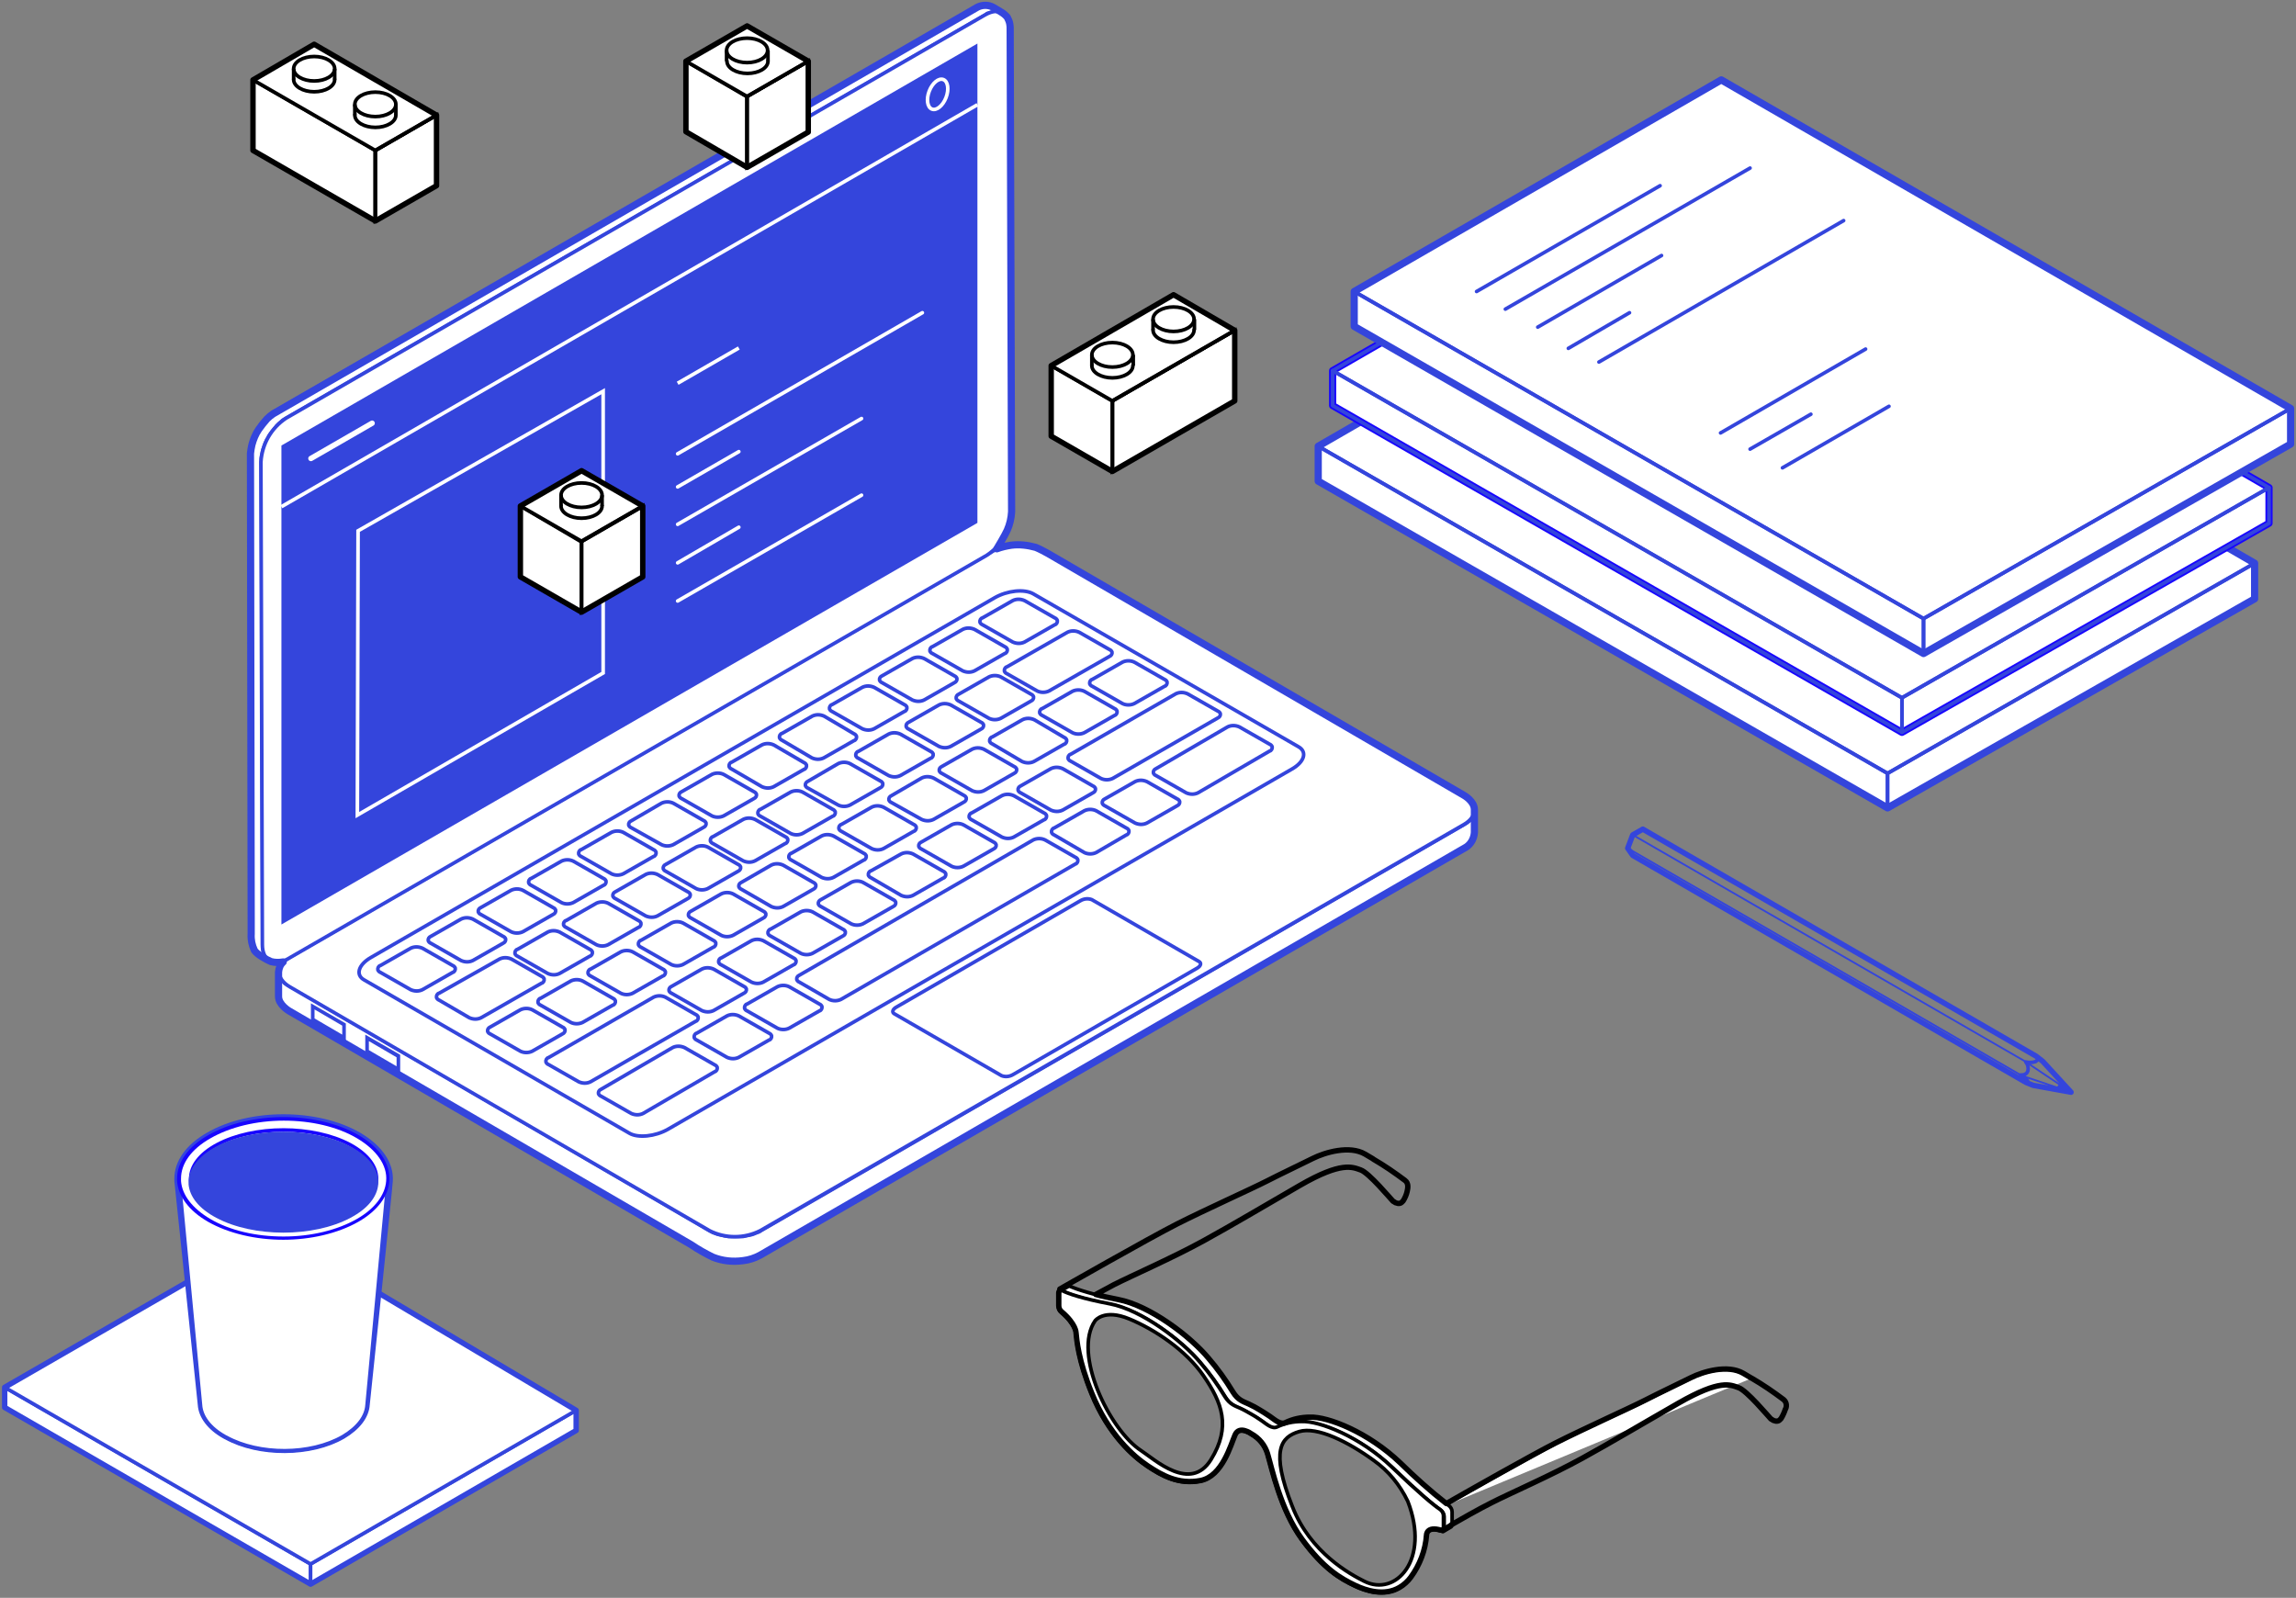 <?xml version="1.0" encoding="UTF-8"?>
<svg width="638px" height="444px" viewBox="0 0 638 444" version="1.1" xmlns="http://www.w3.org/2000/svg" xmlns:xlink="http://www.w3.org/1999/xlink">
    <rect x="0" y="0" width="638" height="444" fill="#808080" stroke="none"/>
    <!-- Generator: Sketch 49.3 (51167) - http://www.bohemiancoding.com/sketch -->
    <title>extend-blog</title>
    <desc>Created with Sketch.</desc>
    <defs/>
    <g id="Page-1" stroke="none" stroke-width="1" fill="none" fill-rule="evenodd">
        <g id="extend-blog" transform="translate(1, 1)">
            <g id="Layer_4_copy_2" transform="translate(365, 64)" fill="#FFFFFF" fill-rule="nonzero" stroke="#3445DC" stroke-linecap="round" stroke-linejoin="round" stroke-width="2">
                <polygon id="Shape" points="0.3 68.7 0.3 59 102.3 0.1 260.5 91.5 260.5 101.4 158.5 159.5"/>
            </g>
            <g id="Layer_01_copy_2" transform="translate(365, 64)" stroke="#3445DC" stroke-linecap="round" stroke-linejoin="round">
                <polygon id="Shape" points="158.5 159.5 0.3 68.7 0.3 59 158.5 149.9"/>
                <polyline id="Shape" points="0.3 59 102.3 0.1 260.5 91.5 158.5 149.9 0.3 59"/>
                <polygon id="Shape" points="158.5 159.5 260.5 101.4 260.5 91.5 158.5 149.9"/>
                <path d="M34.3,59 L85.3,29.6" id="Shape"/>
                <path d="M51.3,68.9 L85.7,49" id="Shape"/>
                <path d="M102.1,98.3 L142.4,75" id="Shape"/>
                <path d="M119.3,108 L148.9,90.9" id="Shape"/>
                <path d="M110.3,102.8 L127.2,93.1" id="Shape"/>
                <path d="M42.3,63.9 L110.3,24.7" id="Shape"/>
                <path d="M68.3,78.6 L136.3,39.3" id="Shape"/>
                <path d="M59.8,73.8 L76.8,63.9" id="Shape"/>
            </g>
            <g id="Layer_10" transform="translate(369, 43)" fill="#FFFFFF" fill-rule="nonzero" stroke="#1806FF" stroke-linecap="round" stroke-linejoin="round" stroke-width="2">
                <polygon id="Shape" points="0.3 68.7 0.3 59 102.3 0.2 260.5 91.5 260.5 101.4 158.5 159.5"/>
            </g>
            <g id="Layer_01_copy" transform="translate(369, 43)" stroke="#3445DC" stroke-linecap="round" stroke-linejoin="round">
                <polygon id="Shape" points="158.5 159.5 0.3 68.7 0.3 59 158.5 149.9"/>
                <polyline id="Shape" points="0.3 59 102.3 0.2 260.5 91.5 158.5 149.9 0.3 59"/>
                <polygon id="Shape" points="158.5 159.5 260.5 101.4 260.5 91.5 158.5 149.9"/>
                <path d="M34.3,59 L85.3,29.6" id="Shape"/>
                <path d="M51.3,68.9 L85.7,49" id="Shape"/>
                <path d="M102.1,98.3 L142.4,75" id="Shape"/>
                <path d="M119.3,108 L148.9,90.9" id="Shape"/>
                <path d="M110.3,102.8 L127.2,93.1" id="Shape"/>
                <path d="M42.3,63.9 L110.3,24.7" id="Shape"/>
                <path d="M68.3,78.6 L136.3,39.3" id="Shape"/>
                <path d="M59.8,73.8 L76.8,63.9" id="Shape"/>
            </g>
            <g id="Layer_4" transform="translate(375, 21)" fill="#FFFFFF" fill-rule="nonzero" stroke="#3445DC" stroke-linecap="round" stroke-linejoin="round" stroke-width="2">
                <polygon id="Shape" points="0.3 68.7 0.3 59 102.3 0.2 260.5 91.5 260.5 101.4 158.5 159.6"/>
            </g>
            <g id="Layer_01" transform="translate(375, 21)">
                <polygon id="Shape" stroke="#3445DC" stroke-linecap="round" stroke-linejoin="round" points="158.5 159.6 0.3 68.7 0.3 59 158.5 149.9"/>
                <polyline id="Shape" stroke="#3445DC" stroke-linecap="round" stroke-linejoin="round" points="0.3 59 102.3 0.2 260.5 91.5 158.5 149.9 0.3 59"/>
                <polygon id="Shape" stroke="#3445DC" stroke-linecap="round" stroke-linejoin="round" points="158.5 159.6 260.5 101.4 260.5 91.5 158.5 149.9"/>
                <path d="M34.3,59 L85.3,29.6" id="Shape" stroke="#3445DC" stroke-linecap="round" stroke-linejoin="round"/>
                <path d="M51.3,68.9 L85.7,49" id="Shape" stroke="#3445DC" stroke-linecap="round" stroke-linejoin="round"/>
                <path d="M102.1,98.3 L142.4,75" id="Shape" stroke="#3445DC" stroke-linecap="round" stroke-linejoin="round"/>
                <path d="M119.3,108 L148.9,90.9" id="Shape" stroke="#3445DC" stroke-linecap="round" stroke-linejoin="round"/>
                <path d="M110.3,102.8 L127.2,93.1" id="Shape" stroke="#3445DC" stroke-linecap="round" stroke-linejoin="round"/>
                <path d="M42.3,63.9 L110.3,24.7" id="Shape" stroke="#3445DC" stroke-linecap="round" stroke-linejoin="round"/>
                <path d="M68.3,78.6 L136.3,39.3" id="Shape" stroke="#3445DC" stroke-linecap="round" stroke-linejoin="round"/>
                <path d="M59.8,74.8 L76.8,64.9" id="Shape" stroke="#3445DC" stroke-linecap="round" stroke-linejoin="round"/>
                <polyline id="Shape" points="158.5 159.6 158.5 149.9 260.5 91.5 260.5 101.4 158.5 159.6"/>
            </g>
            <g id="glasses" transform="translate(293, 318)" stroke="#000000" stroke-linecap="round" stroke-linejoin="round">
                <path d="M105.7,100.2 C105.7,100.2 130.4,86.2 138.3,82.1 C146.2,78 158.9,72.4 163.2,70.2 C167.5,68 172.6,65.6 176,63.9 C179.4,62.2 186.1,60.2 190.5,62.7 L192.7,64" id="Shape" fill="#FFFFFF" fill-rule="nonzero"/>
                <polygon id="Shape" fill="#FFFFFF" fill-rule="nonzero" points="108 101.5 105.7 100.2 105.5 104.7 107.7 106"/>
                <polygon id="Shape" fill="#FFFFFF" fill-rule="nonzero" points="2.8 40.8 0.5 39.5 0.3 44 2.6 45.3"/>
                <path d="M107.3,105.9 L107.3,102.4 C107.3,101.7 106.9,101 106.3,100.6 C104.5,99.4 100.3,95.9 93,88.9 C84.1,80.4 72.8,76 67.9,76.2 C65.5,76.2 63.2,76.7 61.1,77.7 C59.7,78.4 58.1,76.9 56.8,76 C55.5,75.1 54.7,74.6 53.8,74.1 C52.9,73.6 52.1,73.1 50.8,72.5 C49.5,71.9 47.9,71.5 46.5,69.2 C44.5,65.9 42.2,62.7 39.7,59.8 C34.7,53.8 23.5,45.2 14.6,43.5 C7.2,42.1 3,40.7 1.3,39.8 C1.1,39.7 0.8,39.7 0.6,39.8 L2.8,38.5 C3,38.4 3.3,38.4 3.5,38.5 C5.3,39.3 9.5,40.7 16.8,42.2 C25.7,44 36.9,52.6 41.9,58.5 C44.4,61.4 46.7,64.6 48.7,67.9 C50.1,70.2 51.7,70.6 53,71.2 C54.3,71.8 55.1,72.3 56,72.8 C56.9,73.3 57.7,73.8 59,74.7 C60.3,75.6 61.9,77.1 63.3,76.4 C65.4,75.3 67.7,74.8 70.1,74.9 C75.1,74.7 86.3,79 95.2,87.6 C102.6,94.7 106.8,98.1 108.5,99.3 C109.1,99.7 109.5,100.4 109.5,101.1 L109.5,104.6 C109.5,104.9 109.4,105.1 109.2,105.3 L107,106.6 C107.2,106.4 107.3,106.2 107.3,105.9 Z" id="Shape" fill="#FFFFFF" fill-rule="nonzero"/>
                <path d="M0.1,40.5 L0.1,44 C0.1,44.7 0.4,45.3 0.9,45.7 C4.9,49.1 4.9,51.5 4.9,51.5 C5.1,53.5 5.5,59.1 9.3,68.4 C13.9,79.8 20.9,85.9 24.8,88.5 C28.7,91.1 33.4,93.8 39.5,92.6 C45.6,91.4 47.9,82.6 49.1,79.9 C50.3,77.2 53.6,79.6 53.6,79.6 C55.8,80.8 57.4,82.8 58.1,85.1 C59.3,89.1 61.7,100.7 67.7,108.9 C73.7,117.1 78.4,119.8 82.4,121.7 C85.5,123.2 90.6,124.8 94.8,122.3 C96,121.6 97.1,120.6 97.9,119.5 C100.4,116.1 102,112 102.3,107.7 C102.3,107.7 102.3,105.2 106.3,106.4 C106.5,106.5 106.7,106.5 106.8,106.4 C107,106.2 107.1,106 107.1,105.7 L107.1,102.2 C107.1,101.5 106.7,100.8 106.1,100.4 C104.3,99.2 100.1,95.7 92.8,88.7 C83.9,80.2 72.6,75.8 67.7,76 C65.3,76 63,76.5 60.9,77.5 C59.5,78.2 57.9,76.7 56.6,75.8 C55.3,74.9 54.5,74.4 53.6,73.9 C52.7,73.4 51.9,72.9 50.6,72.3 C49.3,71.7 47.7,71.3 46.3,69 C44.3,65.7 42,62.5 39.5,59.6 C34.5,53.6 23.3,45 14.4,43.3 C7,41.9 2.8,40.5 1.1,39.6 C0.9,39.5 0.6,39.5 0.4,39.6 C0.3,40 0.1,40.3 0.1,40.5 Z M67,78.8 C72,77.3 80.7,81.7 87.7,86.8 C91.8,89.7 95,93.6 97.2,98.2 C103.5,114.5 93.8,124.8 85.1,120.4 C81.3,118.5 70.1,112.5 65.1,99.6 C58.9,83.9 62,80.3 67,78.8 Z M10.3,48 C10.3,48 12.8,44.6 19.8,47.5 C26.8,50.4 35.5,56.1 40.5,63.4 C45.5,70.7 48.2,77.4 42.5,86.6 C36.8,95.8 26.9,86.6 23.1,84.1 C14.3,78.4 4,57.1 10.3,48 Z" id="Shape" fill="#FFFFFF" fill-rule="nonzero"/>
                <path d="M201.6,69.9 C198.8,67.8 195.9,65.8 192.8,64 L192.6,63.9 L190.4,62.6 C186.1,60.1 179.3,62.1 175.9,63.8 C172.5,65.5 167.4,67.9 163.1,70.1 C158.8,72.3 146.1,78 138.2,82 C131.7,85.3 114.2,95.2 107.9,98.8 C103.4,95.3 99.2,91.5 95.1,87.5 C86.2,79 75,74.6 70,74.8 C67.6,74.8 65.3,75.3 63.2,76.3 C61.8,77 60.2,75.5 58.9,74.6 C57.6,73.7 56.7,73.2 55.9,72.7 C55.1,72.2 54.2,71.7 52.9,71.1 C51.6,70.5 50,70.1 48.6,67.8 C46.6,64.5 44.3,61.3 41.8,58.4 C36.8,52.4 25.6,43.8 16.7,42.1 C14.3,41.6 12.2,41.2 10.5,40.7 C12.3,39.7 14,38.8 15.5,38 C20.4,35.5 31.9,30.5 40.6,25.7 C49.3,20.9 55.6,17.1 67.2,10.4 C78.8,3.7 81.8,5.3 84.1,6.1 C86.4,6.9 92.4,14.1 93,14.7 C93.1,14.8 93.2,14.9 93.3,14.9 L93.6,15.1 C93.8,15.2 93.9,15.3 94.1,15.3 C94.3,15.4 94.5,15.4 94.7,15.4 C95,15.4 95.3,15.3 95.5,15.1 C95.6,15 95.8,14.8 95.9,14.7 C96.4,13.9 96.8,13 97,12.1 C97.2,11.2 97.5,9.8 96.4,9 C93.6,6.9 90.7,4.9 87.6,3.1 L87.5,3 L85.3,1.7 C81,-0.8 74.2,1.2 70.8,2.9 C67.4,4.6 62.3,7 58,9.2 C53.7,11.4 41,17.1 33.1,21.1 C25.2,25.1 0.5,39.2 0.5,39.2 L0.5,39.6 C0.3,39.8 0.2,40 0.2,40.3 L0.2,43.8 C0.2,44.5 0.5,45.1 1,45.5 C5,48.9 5,51.3 5,51.3 C5.2,53.3 5.6,58.9 9.4,68.2 C14,79.6 21,85.7 24.9,88.3 C28.8,90.9 33.5,93.6 39.6,92.4 C45.7,91.2 48,82.4 49.2,79.7 C50.4,77 53.7,79.4 53.7,79.4 C55.9,80.6 57.5,82.6 58.2,84.9 C59.4,88.9 61.8,100.5 67.8,108.7 C73.8,116.9 78.5,119.6 82.5,121.5 C85.6,123 90.7,124.6 94.9,122.1 C96.1,121.4 97.2,120.4 98,119.3 C100.5,115.9 102.1,111.8 102.4,107.5 C102.4,107.5 102.4,105 106.4,106.2 C106.6,106.3 106.8,106.3 106.9,106.2 C107,106.1 107.1,106 107.1,105.9 C107.1,106 107,106.1 106.9,106.2 L109.1,104.9 C109.2,104.9 109.2,104.8 109.3,104.7 C111.9,103.2 117,100.3 120.6,98.5 C125.5,96 137,91 145.7,86.2 C154.4,81.4 160.7,77.6 172.4,70.9 C184.1,64.2 186.8,65.8 189.1,66.6 C191.4,67.4 197.4,74.6 198,75.2 C198.1,75.3 198.2,75.4 198.3,75.4 C198.4,75.5 198.5,75.5 198.6,75.6 C198.8,75.7 198.9,75.8 199.1,75.8 C199.3,75.9 199.5,75.9 199.7,75.9 C200,75.9 200.3,75.8 200.5,75.6 C200.6,75.5 200.8,75.3 200.9,75.2 C201.4,74.4 201.8,73.5 202.1,72.6 C202.4,72.2 202.7,70.8 201.6,69.9 Z" id="Shape" stroke-width="1.5"/>
            </g>
            <g id="Coster" transform="translate(0, 341)" stroke="#3445DC" stroke-linecap="round" stroke-linejoin="round">
                <polygon id="Shape" fill="#FFFFFF" fill-rule="nonzero" points="0.3 49.1 85.3 98.2 85.3 92.6 0.3 43.5"/>
                <polygon id="Shape" fill="#FFFFFF" fill-rule="nonzero" points="85.3 98.2 85.3 92.6 159.1 49.9 159.1 55.5"/>
                <polygon id="Shape" fill="#FFFFFF" fill-rule="nonzero" points="0.3 43.5 85.3 92.6 159.1 49.9 75.4 0.2"/>
                <polygon id="Shape" stroke-width="1.5" points="0.3 49.1 0.3 43.5 75.4 0.2 159.1 49.9 159.1 55.5 85.3 98.2"/>
            </g>
            <g id="Cup" transform="translate(48, 309)">
                <path d="M50.7,5.4 C39.1,-1.3 20.4,-1.3 8.9,5.4 C3.1,8.7 0.2,13.1 0.2,17.5 C0.2,17.7 0.2,18 0.2,18.2 C0.3,19.3 6.7,80.3 6.7,80.3 C6.9,83.5 9.2,86.7 13.5,89.1 L13.9,89.3 C23,94.3 37.3,94.3 46.3,89.1 C50.5,86.6 52.8,83.5 53,80.3 C53,80.3 59.4,19.3 59.4,18.2 C59.7,13.6 56.8,9 50.7,5.4 Z" id="Shape" stroke="#3445DC" stroke-width="1.5" stroke-linecap="round" stroke-linejoin="round"/>
                <path d="M58.8,18.5 L0.8,18.4 L6.7,80.4 C6.9,83.6 9.2,86.8 13.5,89.2 L13.9,89.4 C23,94.4 37.3,94.4 46.3,89.2 C50.5,86.7 52.8,83.6 53,80.4 L58.8,18.5 Z" id="Shape" stroke="#3445DC" fill="#FFFFFF" fill-rule="nonzero" stroke-linecap="round" stroke-linejoin="round"/>
                <path d="M29.8,34.1 C22,34.1 14.6,32.3 9.1,29.2 C4,26.3 1,22.4 0.7,18.3 C0.7,18.1 0.7,17.8 0.7,17.6 C0.7,13.2 3.7,9.1 9.1,6 C14.5,2.9 22,1.1 29.8,1.1 C37.6,1.1 44.9,2.9 50.5,6 C56.2,9.3 59.2,13.8 58.9,18.4 C58.6,22.5 55.6,26.4 50.5,29.3 C44.9,32.4 37.6,34.1 29.8,34.1 Z" id="Shape" fill="#FFFFFF" fill-rule="nonzero"/>
                <path d="M29.8,0.4 L29.8,1.4 C37.5,1.4 44.8,3.1 50.2,6.3 C55.6,9.5 58.7,13.8 58.3,18.2 C58,22.1 55.1,25.9 50.2,28.7 C44.8,31.8 37.5,33.6 29.8,33.6 C22.1,33.6 14.8,31.9 9.4,28.7 C4.5,25.8 1.6,22.1 1.3,18.2 C1.3,18 1.3,17.8 1.3,17.5 C1.3,13.3 4.2,9.3 9.5,6.3 C14.9,3.2 22.2,1.4 29.9,1.4 L29.8,0.4 Z M29.8,0.4 C22.2,0.4 14.7,2.1 8.9,5.4 C3.1,8.7 0.2,13.1 0.2,17.5 C0.2,17.7 0.2,18 0.2,18.2 C0.5,22.3 3.4,26.4 8.8,29.5 C14.6,32.8 22.2,34.5 29.7,34.5 C37.2,34.5 44.8,32.8 50.6,29.5 C56,26.4 58.9,22.3 59.2,18.2 C59.5,13.6 56.7,8.9 50.6,5.4 C44.9,2.1 37.3,0.4 29.8,0.4 Z" id="Shape" fill="#1806FF" fill-rule="nonzero"/>
                <path d="M29.8,3.5 L29.8,4.5 C36.7,4.5 43.1,5.9 48,8.5 C52.9,11.1 55.4,14.5 55.2,18 C54.9,21.2 52.4,24.2 48,26.5 C43.2,29.1 36.7,30.5 29.8,30.5 C22.9,30.5 16.5,29.1 11.6,26.5 C7.2,24.2 4.7,21.2 4.4,18 C4.4,17.8 4.4,17.6 4.4,17.5 C4.4,14.1 7,10.9 11.6,8.5 C16.4,5.9 22.9,4.5 29.8,4.5 L29.8,3.5 Z M29.8,3.5 C23,3.5 16.3,4.9 11.2,7.6 C6.1,10.3 3.5,13.9 3.5,17.5 C3.5,17.7 3.5,17.9 3.5,18.1 C3.8,21.5 6.3,24.8 11.2,27.4 C16.3,30.1 23.1,31.5 29.8,31.5 C36.5,31.5 43.3,30.1 48.4,27.4 C53.3,24.8 55.8,21.5 56.1,18.1 C56.4,14.3 53.8,10.5 48.4,7.6 C43.3,4.9 36.5,3.5 29.8,3.5 Z" id="Shape" fill="#1806FF" fill-rule="nonzero"/>
                <path d="M56.1,19.1 C55.8,22.5 53.3,25.8 48.4,28.4 C38.1,33.9 21.4,33.9 11.1,28.4 C6.2,25.8 3.7,22.5 3.4,19.1 C3.4,18.9 3.4,18.7 3.4,18.5 C3.4,14.9 6,11.3 11.1,8.6 C21.4,3.1 38.1,3.1 48.4,8.6 C53.9,11.5 56.4,15.3 56.1,19.1 Z" id="Shape" fill="#3445DC" fill-rule="nonzero"/>
            </g>
            <g id="Laptop" transform="translate(68, 0)">
                <path d="M8.6,269.4 C8.6,269.5 8.6,269.6 8.6,269.7 C8.6,269.8 8.6,269.9 8.7,270 C8.7,270.1 8.7,270.2 8.8,270.3 C8.8,270.4 8.9,270.5 8.9,270.5 C8.9,270.6 9,270.7 9,270.8 C9,270.9 9.1,270.9 9.1,271 C9.1,271.1 9.2,271.2 9.3,271.3 L9.5,271.5 C9.6,271.6 9.8,271.8 9.9,272 L10.1,272.2 L10.4,272.4 L10.7,272.6 L11.1,272.8 C11.2,272.9 11.3,273 11.5,273 L128.2,341 C128.5,341.2 128.8,341.3 129.1,341.5 L129.4,341.6 C129.6,341.7 129.9,341.8 130.2,341.9 L130.5,342 L131,342.1 L131.4,342.2 L131.9,342.3 L132.3,342.4 C132.7,342.5 133.1,342.5 133.4,342.6 L133.8,342.6 L134.5,342.6 L135.9,342.6 L136.4,342.6 L136.9,342.6 L137.4,342.6 L137.9,342.5 C138.1,342.5 138.3,342.4 138.4,342.4 L138.8,342.3 L139.4,342.2 L139.8,342.1 C140.2,342 140.5,341.9 140.9,341.7 L141.4,341.5 L141.7,341.4 C141.9,341.3 142.2,341.2 142.4,341 L337.9,228.1 C339.9,227 340.8,225.5 340.8,224 L340.8,230.8 C340.8,232.3 339.8,233.8 337.9,234.9 L142.2,347.8 C142,347.9 141.7,348.1 141.5,348.2 L141.2,348.3 L140.7,348.5 C140.3,348.6 140,348.7 139.6,348.9 L139.5,348.9 L139.2,349 L138.6,349.1 L138.4,349.1 L138.2,349.1 L137.7,349.2 L137.5,349.2 L137.3,349.2 L136.8,349.2 L136.6,349.2 L136.4,349.2 L135.9,349.2 L134.5,349.2 L133.8,349.2 L133.5,349.2 L133.4,349.2 C133,349.2 132.6,349.1 132.3,349.1 L132.2,349.1 L131.9,349 L131.4,348.9 L131,348.8 L130.5,348.7 L130.4,348.7 L130.2,348.6 C129.9,348.5 129.7,348.4 129.4,348.3 L129.1,348.2 C128.8,348.1 128.5,347.9 128.2,347.7 L11.5,280.1 L11.4,280 C11.3,279.9 11.2,279.9 11.2,279.8 L10.8,279.6 L10.5,279.4 L10.2,279.2 L10.1,279.2 L10,279.1 C9.9,279 9.7,278.8 9.6,278.6 L9.5,278.5 L9.4,278.4 C9.3,278.3 9.2,278.2 9.2,278 L9.1,277.9 L9.1,277.8 C9,277.7 9,277.6 9,277.5 C9,277.4 8.9,277.4 8.9,277.3 C8.9,277.3 8.9,277.3 8.9,277.2 C8.9,277.1 8.8,277 8.8,276.9 C8.8,276.8 8.8,276.8 8.7,276.7 C8.7,276.7 8.7,276.7 8.7,276.6 C8.7,276.5 8.7,276.4 8.7,276.3 L8.7,276 L8.7,275.9 L8.7,269.1 C8.6,269.2 8.6,269.3 8.6,269.4 Z" id="Shape" stroke="#3445DC" fill="#FFFFFF" fill-rule="nonzero" stroke-linecap="round" stroke-linejoin="round"/>
                <path d="M11.5,265 L207,152.1 C211.4,149.9 216.6,149.9 221,152.1 L337.8,220 C341.7,222.2 341.6,225.9 337.8,228.1 L142.2,341 C137.8,343.2 132.6,343.2 128.2,341 L11.5,273.2 C7.6,270.9 7.6,267.3 11.5,265 Z" id="Shape" stroke="#3445DC" fill="#FFFFFF" fill-rule="nonzero" stroke-linecap="round" stroke-linejoin="round"/>
                <path d="M0.6,125.3 C0.6,125.2 0.6,125.1 0.6,125 C0.6,124.9 0.6,124.9 0.6,124.8 L0.6,124.7 C0.6,124.7 0.6,124.6 0.6,124.6 C0.6,124.5 0.6,124.4 0.6,124.2 C0.6,124 0.6,124 0.6,123.8 L0.7,123.5 C0.7,123.4 0.8,123.3 0.8,123.1 L0.8,123 C0.8,122.9 0.8,122.9 0.8,122.8 L0.9,122.4 C0.9,122.3 0.9,122.2 1,122.1 L1,122 C1,121.9 1.1,121.8 1.1,121.6 L1.2,121.2 L1.2,121.1 L1.2,121 L1.3,120.8 C1.3,120.7 1.4,120.6 1.4,120.5 L1.5,120.3 L1.5,120.2 L2,119.8 L2.2,119.4 L2.2,119.3 C2.2,119.3 2.2,119.3 2.2,119.2 L2.3,118.9 C2.4,118.8 2.4,118.7 2.5,118.5 L2.6,118.3 C2.6,118.3 2.6,118.3 2.6,118.2 L2.8,117.9 C2.9,117.8 3,117.6 3.1,117.5 C3.1,117.5 3.1,117.5 3.1,117.4 L3.5,116.8 L3.8,116.4 C3.9,116.3 4,116.2 4.1,116.1 L4.4,115.8 L4.7,115.5 L4.8,115.5 L4.8,115.4 C4.9,115.3 4.9,115.3 5,115.2 C5.1,115.1 5.2,115 5.3,114.9 L5.4,114.8 L5.5,114.7 L5.6,114.6 L5.9,114.3 L6,114.2 L6.1,114.1 L6.2,114 L6.5,113.8 L6.7,113.6 L7,113.4 L7.3,113.2 L7.4,113.2 L201.9,1.4 L202.1,1.3 L202.2,1.3 L202.3,1.2 L202.4,1.1 L202.5,1 L202.6,0.9 L202.9,0.8 L203.2,0.7 L203.3,0.7 L203.4,0.7 L203.5,0.7 L203.6,0.7 L203.7,0.7 L203.8,0.7 L203.9,0.7 L204,0.7 L204.1,0.7 L204.2,0.7 L204.4,0.7 L204.5,0.7 L205.3,0.7 L205.6,0.7 C205.7,0.7 205.9,0.8 206,0.8 L206.1,0.8 L206.3,0.9 L206.4,0.9 L206.7,1 L209.6,2.7 C209.5,2.7 209.4,2.6 209.3,2.6 L209.2,2.6 L209,2.5 C208.9,2.4 208.7,2.4 208.6,2.4 L208.3,2.4 L207.4,2.4 L207.2,2.4 L207,2.4 L206.8,2.4 L206.7,2.4 L206.5,2.4 L206.4,2.4 L206.2,2.5 L206.1,2.5 L205.8,2.6 L205.5,2.7 L205.4,2.7 L205.2,2.8 L205,3 L204.7,3.2 L10.5,115.2 C10.3,115.3 10,115.5 9.8,115.6 C9.6,115.7 9.4,115.9 9.2,116.1 L9.1,116.2 C8.9,116.4 8.7,116.5 8.5,116.7 L8.4,116.8 C8.2,117 8,117.2 7.8,117.4 L7.8,117.5 C7.6,117.7 7.4,117.9 7.2,118.2 C7,118.4 6.8,118.7 6.6,118.9 C6.4,119.1 6.3,119.4 6.1,119.6 C5.9,119.8 5.9,119.9 5.8,120 L5.6,120.4 L5.5,120.6 C5.4,120.8 5.3,121 5.1,121.2 L5.1,121.3 C5,121.6 4.8,121.8 4.7,122.1 C4.6,122.4 4.5,122.6 4.4,122.9 L4.4,123 C4.3,123.3 4.2,123.6 4.1,123.8 C4,124.1 4,124.3 3.9,124.6 L3.9,124.7 C3.8,125 3.8,125.3 3.7,125.5 C3.7,125.8 3.6,126.1 3.6,126.3 L3.6,126.4 C3.6,126.7 3.6,126.9 3.6,127.2 L4,261.4 C4,261.7 4,261.9 4,262.2 L4,262.3 C4,262.5 4,262.7 4.1,262.9 C4.1,262.9 4.1,263 4.1,263 C4.1,263.2 4.2,263.4 4.2,263.6 C4.2,263.6 4.2,263.7 4.2,263.7 C4.3,263.9 4.3,264 4.4,264.2 C4.4,264.2 4.4,264.2 4.4,264.3 C4.5,264.5 4.6,264.7 4.7,264.8 L4.7,264.9 C4.8,265 4.9,265.1 5,265.3 C5,265.3 5.1,265.4 5.1,265.4 C5.2,265.5 5.3,265.6 5.4,265.7 L5.5,265.8 C5.6,265.9 5.8,266 5.9,266.1 L3,264.4 C2.9,264.3 2.7,264.2 2.6,264.1 L2.5,264 C2.4,263.9 2.3,263.8 2.2,263.8 L2.1,263.7 C2,263.6 1.9,263.5 1.8,263.3 L1.7,263.2 C1.6,263 1.5,262.9 1.4,262.7 C1.4,262.7 1.4,262.7 1.4,262.7 L1.3,262.4 C1.3,262.3 1.3,262.3 1.2,262.2 C1.2,262.2 1.2,262.1 1.2,262.1 L1.2,262 L1.1,261.6 L1.1,261.5 L1.1,261.4 C1.1,261.4 1.1,261.3 1.1,261.3 C1.1,261.2 1.1,261.1 1,261 C0.9,260.9 1,260.9 1,260.8 C1,260.7 1,260.8 1,260.7 C1,260.7 1,260.6 1,260.6 C1,260.5 1,260.4 1,260.3 L1,259.9 L0.6,125.8 L0.6,125.3 Z" id="Shape" stroke="#3445DC" fill="#FFFFFF" fill-rule="nonzero" stroke-linecap="round" stroke-linejoin="round"/>
                <path d="M10.5,115.2 L204.8,3.1 C208.7,0.9 211.8,2.7 211.8,7.1 L212.2,141.2 C211.9,146.1 209.3,150.6 205.2,153.3 L10.9,265.5 C7,267.7 3.9,265.9 3.9,261.5 L3.5,127.4 C3.8,122.4 6.4,117.9 10.5,115.2 Z" id="Shape" stroke="#3445DC" fill="#FFFFFF" fill-rule="nonzero" stroke-linecap="round" stroke-linejoin="round"/>
                <path d="M105.9,313.9 C108.3,315.3 113.1,314.8 116.6,312.8 L290,212.7 C293.5,210.7 294.3,207.9 291.8,206.5 L218.1,164 C215.6,162.6 210.9,163.1 207.4,165.1 L34,265.1 C30.6,267.1 29.7,269.9 32.2,271.3 L105.9,313.9 Z" id="Shape" stroke="#3445DC" fill="#FFFFFF" fill-rule="nonzero" stroke-linecap="round" stroke-linejoin="round"/>
                <path d="M209.3,297.9 C210.3,298.3 211.5,298.2 212.5,297.6 L263.7,268 C264.7,267.4 264.9,266.6 264.2,266.2 L234.4,249 C233.4,248.6 232.2,248.7 231.2,249.3 L180,278.9 C179,279.5 178.8,280.3 179.5,280.7 L209.3,297.9 Z" id="Shape" stroke="#3445DC" stroke-linecap="round" stroke-linejoin="round"/>
                <path d="M212.4,177.4 C213.5,177.9 214.7,177.9 215.7,177.4 L224.1,172.6 C224.6,172.5 224.9,171.9 224.8,171.4 C224.7,171.1 224.4,170.8 224.1,170.7 L215.7,165.9 C214.6,165.4 213.4,165.4 212.4,165.9 L204,170.7 C203.5,170.8 203.2,171.4 203.3,171.9 C203.4,172.2 203.7,172.5 204,172.6 L212.4,177.4 Z" id="Shape" stroke="#3445DC" fill="#FFFFFF" fill-rule="nonzero" stroke-linecap="round" stroke-linejoin="round"/>
                <path d="M219.2,191 C220.2,191.5 221.5,191.5 222.5,191 L239.3,181.4 C239.8,181.2 240.1,180.7 240,180.2 C239.9,179.9 239.6,179.6 239.3,179.5 L230.9,174.7 C229.8,174.2 228.6,174.2 227.6,174.7 L210.8,184.3 C210.3,184.4 210,185 210.1,185.5 C210.2,185.8 210.5,186.1 210.8,186.2 L219.2,191 Z" id="Shape" stroke="#3445DC" fill="#FFFFFF" fill-rule="nonzero" stroke-linecap="round" stroke-linejoin="round"/>
                <path d="M260.6,219.3 C261.7,219.8 262.9,219.8 263.9,219.3 L283.8,207.7 C284.3,207.6 284.6,207 284.5,206.5 C284.4,206.2 284.1,205.9 283.8,205.8 L275.4,201 C274.3,200.5 273.1,200.5 272.1,201 L252.2,212.6 C251.7,212.8 251.4,213.3 251.5,213.8 C251.6,214.1 251.9,214.4 252.2,214.5 L260.6,219.3 Z" id="Shape" stroke="#3445DC" fill="#FFFFFF" fill-rule="nonzero" stroke-linecap="round" stroke-linejoin="round"/>
                <path d="M106.4,308.4 C107.5,308.9 108.7,308.9 109.7,308.4 L129.6,296.8 C130.1,296.7 130.4,296.1 130.3,295.6 C130.2,295.3 129.9,295 129.6,294.9 L121.2,290.1 C120.1,289.6 118.9,289.6 117.9,290.1 L98,301.7 C97.5,301.9 97.2,302.4 97.3,302.9 C97.4,303.2 97.7,303.5 98,303.6 L106.4,308.4 Z" id="Shape" stroke="#3445DC" fill="#FFFFFF" fill-rule="nonzero" stroke-linecap="round" stroke-linejoin="round"/>
                <path d="M236.9,215.3 C237.9,215.8 239.2,215.8 240.2,215.3 L269.4,198.5 C269.9,198.3 270.2,197.8 270.1,197.3 C270,197 269.7,196.7 269.4,196.6 L261,191.8 C259.9,191.3 258.7,191.3 257.7,191.8 L228.5,208.6 C228,208.7 227.7,209.3 227.8,209.8 C227.9,210.1 228.2,210.4 228.5,210.5 L236.9,215.3 Z" id="Shape" stroke="#3445DC" fill="#FFFFFF" fill-rule="nonzero" stroke-linecap="round" stroke-linejoin="round"/>
                <path d="M91.8,299.6 C92.9,300.1 94.1,300.1 95.1,299.6 L124.3,282.8 C124.8,282.7 125.1,282.1 125,281.6 C124.9,281.3 124.6,281 124.3,280.9 L115.9,276.1 C114.9,275.6 113.6,275.6 112.6,276.1 L83.4,292.9 C82.9,293 82.6,293.6 82.7,294.1 C82.8,294.4 83.1,294.7 83.4,294.8 L91.8,299.6 Z" id="Shape" stroke="#3445DC" fill="#FFFFFF" fill-rule="nonzero" stroke-linecap="round" stroke-linejoin="round"/>
                <path d="M61.4,281.8 C62.5,282.3 63.7,282.3 64.7,281.8 L81.5,272.2 C82,272.1 82.3,271.5 82.2,271 C82.1,270.7 81.8,270.4 81.5,270.3 L73.1,265.5 C72,265 70.8,265 69.8,265.5 L53,275 C52.5,275.1 52.2,275.7 52.3,276.2 C52.4,276.5 52.7,276.8 53,276.9 L61.4,281.8 Z" id="Shape" stroke="#3445DC" fill="#FFFFFF" fill-rule="nonzero" stroke-linecap="round" stroke-linejoin="round"/>
                <path d="M198.5,185.4 C199.6,185.9 200.8,185.9 201.8,185.4 L210.2,180.6 C210.7,180.5 211,179.9 210.9,179.4 C210.8,179.1 210.5,178.8 210.2,178.7 L201.8,173.9 C200.7,173.4 199.5,173.4 198.5,173.9 L190.1,178.7 C189.6,178.8 189.3,179.4 189.4,179.9 C189.5,180.2 189.8,180.5 190.1,180.6 L198.5,185.4 Z" id="Shape" stroke="#3445DC" fill="#FFFFFF" fill-rule="nonzero" stroke-linecap="round" stroke-linejoin="round"/>
                <path d="M205.8,198.6 C206.8,199.1 208.1,199.1 209.1,198.6 L217.5,193.8 C218,193.6 218.3,193.1 218.2,192.6 C218.1,192.3 217.8,192 217.5,191.9 L209.1,187.1 C208.1,186.6 206.8,186.6 205.8,187.1 L197.4,191.9 C196.9,192.1 196.6,192.6 196.7,193.1 C196.8,193.4 197.1,193.7 197.4,193.8 L205.8,198.6 Z" id="Shape" stroke="#3445DC" fill="#FFFFFF" fill-rule="nonzero" stroke-linecap="round" stroke-linejoin="round"/>
                <path d="M191.9,206.4 C193,206.9 194.2,206.9 195.2,206.4 L203.6,201.6 C204.1,201.4 204.4,200.9 204.3,200.4 C204.2,200.1 203.9,199.8 203.6,199.7 L195.2,194.9 C194.1,194.4 192.9,194.4 191.9,194.9 L183.5,199.7 C183,199.9 182.7,200.4 182.8,200.9 C182.9,201.2 183.2,201.5 183.5,201.6 L191.9,206.4 Z" id="Shape" stroke="#3445DC" fill="#FFFFFF" fill-rule="nonzero" stroke-linecap="round" stroke-linejoin="round"/>
                <path d="M177.9,214.5 C179,215 180.2,215 181.2,214.5 L189.6,209.7 C190.1,209.6 190.4,209 190.3,208.5 C190.2,208.2 189.9,207.9 189.6,207.8 L181.2,203 C180.1,202.5 178.9,202.5 177.9,203 L169.5,207.8 C169,207.9 168.7,208.5 168.8,209 C168.9,209.3 169.2,209.6 169.5,209.7 L177.9,214.5 Z" id="Shape" stroke="#3445DC" fill="#FFFFFF" fill-rule="nonzero" stroke-linecap="round" stroke-linejoin="round"/>
                <path d="M163.9,222.7 C164.9,223.2 166.2,223.2 167.2,222.7 L175.6,217.9 C176.1,217.7 176.4,217.2 176.3,216.7 C176.2,216.4 175.9,216.1 175.6,216 L167.2,211.2 C166.2,210.7 164.9,210.7 163.9,211.2 L155.5,216.1 C155,216.3 154.7,216.8 154.8,217.3 C154.9,217.6 155.2,217.9 155.5,218 L163.9,222.7 Z" id="Shape" stroke="#3445DC" fill="#FFFFFF" fill-rule="nonzero" stroke-linecap="round" stroke-linejoin="round"/>
                <path d="M150.7,230.6 C151.7,231.1 153,231.1 154,230.6 L162.4,225.8 C162.9,225.7 163.2,225.1 163.1,224.6 C163,224.3 162.7,224 162.4,223.9 L154,219.1 C153,218.6 151.7,218.6 150.7,219.1 L142.3,223.9 C141.8,224 141.5,224.6 141.6,225.1 C141.7,225.4 142,225.7 142.3,225.8 L150.7,230.6 Z" id="Shape" stroke="#3445DC" fill="#FFFFFF" fill-rule="nonzero" stroke-linecap="round" stroke-linejoin="round"/>
                <path d="M137.5,238.2 C138.6,238.7 139.8,238.7 140.8,238.2 L149.2,233.4 C149.7,233.3 150,232.7 149.9,232.2 C149.8,231.9 149.5,231.6 149.2,231.5 L140.8,226.7 C139.7,226.2 138.5,226.2 137.5,226.7 L129.1,231.5 C128.6,231.6 128.3,232.2 128.4,232.7 C128.5,233 128.8,233.3 129.1,233.4 L137.5,238.2 Z" id="Shape" stroke="#3445DC" fill="#FFFFFF" fill-rule="nonzero" stroke-linecap="round" stroke-linejoin="round"/>
                <path d="M124.4,245.9 C125.4,246.4 126.7,246.4 127.7,245.9 L136.1,241.1 C136.6,240.9 136.9,240.4 136.8,239.9 C136.7,239.6 136.4,239.3 136.1,239.2 L127.7,234.4 C126.7,233.9 125.4,233.9 124.4,234.4 L116,239.2 C115.5,239.4 115.2,239.9 115.3,240.4 C115.4,240.7 115.7,241 116,241.1 L124.4,245.9 Z" id="Shape" stroke="#3445DC" fill="#FFFFFF" fill-rule="nonzero" stroke-linecap="round" stroke-linejoin="round"/>
                <path d="M110.4,253.5 C111.5,254 112.7,254 113.7,253.5 L122.1,248.7 C122.6,248.5 122.9,248 122.8,247.5 C122.7,247.2 122.4,246.9 122.1,246.8 L113.7,242 C112.6,241.5 111.4,241.5 110.4,242 L102,246.8 C101.5,247 101.2,247.5 101.3,248 C101.4,248.3 101.7,248.6 102,248.7 L110.4,253.5 Z" id="Shape" stroke="#3445DC" fill="#FFFFFF" fill-rule="nonzero" stroke-linecap="round" stroke-linejoin="round"/>
                <path d="M96.7,261.5 C97.7,262 99,262 100,261.5 L108.4,256.7 C108.9,256.6 109.2,256 109.1,255.5 C109,255.2 108.7,254.9 108.4,254.8 L100,250 C99,249.5 97.7,249.5 96.7,250 L88.3,254.8 C87.8,254.9 87.5,255.5 87.6,256 C87.7,256.3 88,256.6 88.3,256.7 L96.7,261.5 Z" id="Shape" stroke="#3445DC" fill="#FFFFFF" fill-rule="nonzero" stroke-linecap="round" stroke-linejoin="round"/>
                <path d="M83.2,269.5 C84.3,270 85.5,270 86.5,269.5 L94.9,264.7 C95.4,264.6 95.7,264 95.6,263.5 C95.5,263.2 95.2,262.9 94.9,262.8 L86.5,258 C85.4,257.5 84.2,257.5 83.2,258 L74.8,262.8 C74.3,262.9 74,263.5 74.1,264 C74.2,264.3 74.5,264.6 74.8,264.7 L83.2,269.5 Z" id="Shape" stroke="#3445DC" fill="#FFFFFF" fill-rule="nonzero" stroke-linecap="round" stroke-linejoin="round"/>
                <path d="M184.5,193.5 C185.6,194 186.8,194 187.8,193.5 L196.2,188.7 C196.7,188.5 197,188 196.9,187.5 C196.8,187.2 196.5,186.9 196.2,186.8 L187.8,182 C186.7,181.5 185.5,181.5 184.5,182 L176.1,186.8 C175.6,187 175.3,187.5 175.4,188 C175.5,188.3 175.8,188.6 176.1,188.7 L184.5,193.5 Z" id="Shape" stroke="#3445DC" fill="#FFFFFF" fill-rule="nonzero" stroke-linecap="round" stroke-linejoin="round"/>
                <path d="M170.6,201.5 C171.7,202 172.9,202 173.9,201.5 L182.3,196.7 C182.8,196.6 183.1,196 183,195.5 C182.9,195.2 182.6,194.9 182.3,194.8 L173.9,190 C172.8,189.5 171.6,189.5 170.6,190 L162.2,194.8 C161.7,194.9 161.4,195.5 161.5,196 C161.6,196.3 161.9,196.6 162.2,196.7 L170.6,201.5 Z" id="Shape" stroke="#3445DC" fill="#FFFFFF" fill-rule="nonzero" stroke-linecap="round" stroke-linejoin="round"/>
                <path d="M156.6,209.6 C157.7,210.1 158.9,210.1 159.9,209.6 L168.3,204.8 C168.8,204.7 169.1,204.1 169,203.6 C168.9,203.3 168.6,203 168.3,202.9 L160,198 C158.9,197.5 157.7,197.5 156.7,198 L148.3,202.8 C147.8,202.9 147.5,203.5 147.6,204 C147.7,204.3 148,204.6 148.3,204.7 L156.6,209.6 Z" id="Shape" stroke="#3445DC" fill="#FFFFFF" fill-rule="nonzero" stroke-linecap="round" stroke-linejoin="round"/>
                <path d="M142.7,217.6 C143.8,218.1 145,218.1 146,217.6 L154.4,212.8 C154.9,212.7 155.2,212.1 155.1,211.6 C155,211.3 154.7,211 154.4,210.9 L146,206 C144.9,205.5 143.7,205.5 142.7,206 L134.3,210.8 C133.8,210.9 133.5,211.5 133.6,212 C133.7,212.3 134,212.6 134.3,212.7 L142.7,217.6 Z" id="Shape" stroke="#3445DC" fill="#FFFFFF" fill-rule="nonzero" stroke-linecap="round" stroke-linejoin="round"/>
                <path d="M128.8,225.7 C129.8,226.2 131.1,226.2 132.1,225.7 L140.5,220.9 C141,220.7 141.3,220.2 141.2,219.7 C141.1,219.4 140.8,219.1 140.5,219 L132.1,214.2 C131.1,213.7 129.8,213.7 128.8,214.2 L120.4,219 C119.9,219.2 119.6,219.7 119.7,220.2 C119.8,220.5 120.1,220.8 120.4,220.9 L128.8,225.7 Z" id="Shape" stroke="#3445DC" fill="#FFFFFF" fill-rule="nonzero" stroke-linecap="round" stroke-linejoin="round"/>
                <path d="M114.8,233.7 C115.8,234.2 117.1,234.2 118.1,233.7 L126.5,228.9 C127,228.7 127.3,228.2 127.2,227.7 C127.1,227.4 126.8,227.1 126.5,227 L118.1,222.2 C117.1,221.7 115.8,221.7 114.8,222.2 L106.4,227.1 C105.9,227.3 105.6,227.8 105.7,228.3 C105.8,228.6 106.1,228.9 106.4,229 L114.8,233.7 Z" id="Shape" stroke="#3445DC" fill="#FFFFFF" fill-rule="nonzero" stroke-linecap="round" stroke-linejoin="round"/>
                <path d="M100.9,241.8 C101.9,242.3 103.2,242.3 104.2,241.8 L112.6,237 C113.1,236.9 113.4,236.3 113.3,235.8 C113.2,235.5 112.9,235.2 112.6,235.1 L104.2,230.3 C103.2,229.8 101.9,229.8 100.9,230.3 L92.5,235.1 C92,235.2 91.7,235.8 91.8,236.3 C91.9,236.6 92.2,236.9 92.5,237 L100.9,241.8 Z" id="Shape" stroke="#3445DC" fill="#FFFFFF" fill-rule="nonzero" stroke-linecap="round" stroke-linejoin="round"/>
                <path d="M87,249.8 C88,250.3 89.3,250.3 90.3,249.8 L98.7,245 C99.2,244.9 99.5,244.3 99.4,243.8 C99.3,243.5 99,243.2 98.7,243.1 L90.3,238.3 C89.3,237.8 88,237.8 87,238.3 L78.6,243.1 C78.1,243.2 77.8,243.8 77.9,244.3 C78,244.6 78.3,244.9 78.6,245 L87,249.8 Z" id="Shape" stroke="#3445DC" fill="#FFFFFF" fill-rule="nonzero" stroke-linecap="round" stroke-linejoin="round"/>
                <path d="M73,257.9 C74,258.4 75.3,258.4 76.3,257.9 L84.7,253.1 C85.2,252.9 85.5,252.4 85.4,251.9 C85.3,251.6 85,251.3 84.7,251.2 L76.3,246.4 C75.3,245.9 74,245.9 73,246.4 L64.6,251.2 C64.1,251.4 63.8,251.9 63.9,252.4 C64,252.7 64.3,253 64.6,253.1 L73,257.9 Z" id="Shape" stroke="#3445DC" fill="#FFFFFF" fill-rule="nonzero" stroke-linecap="round" stroke-linejoin="round"/>
                <path d="M59.1,265.9 C60.2,266.4 61.4,266.4 62.4,265.9 L70.8,261.1 C71.3,260.9 71.6,260.4 71.5,259.9 C71.4,259.6 71.1,259.3 70.8,259.2 L62.4,254.4 C61.3,253.9 60.1,253.9 59.1,254.4 L50.7,259.2 C50.2,259.4 49.9,259.9 50,260.4 C50.1,260.7 50.4,261 50.7,261.1 L59.1,265.9 Z" id="Shape" stroke="#3445DC" fill="#FFFFFF" fill-rule="nonzero" stroke-linecap="round" stroke-linejoin="round"/>
                <path d="M45.1,274 C46.2,274.5 47.4,274.5 48.4,274 L56.8,269.2 C57.3,269.1 57.6,268.5 57.5,268 C57.4,267.7 57.1,267.4 56.8,267.3 L48.4,262.5 C47.3,262 46.1,262 45.1,262.5 L36.7,267.3 C36.2,267.4 35.9,268 36,268.5 C36.1,268.8 36.4,269.1 36.7,269.2 L45.1,274 Z" id="Shape" stroke="#3445DC" fill="#FFFFFF" fill-rule="nonzero" stroke-linecap="round" stroke-linejoin="round"/>
                <path d="M242.9,194.5 C243.9,195 245.2,195 246.2,194.5 L254.6,189.7 C255.1,189.6 255.4,189 255.3,188.5 C255.2,188.2 254.9,187.9 254.6,187.8 L246.2,183 C245.2,182.5 243.9,182.5 242.9,183 L234.5,187.8 C234,187.9 233.7,188.5 233.8,189 C233.9,189.3 234.2,189.6 234.5,189.7 L242.9,194.5 Z" id="Shape" stroke="#3445DC" fill="#FFFFFF" fill-rule="nonzero" stroke-linecap="round" stroke-linejoin="round"/>
                <path d="M229,202.6 C230,203.1 231.3,203.1 232.3,202.6 L240.7,197.8 C241.2,197.7 241.5,197.1 241.4,196.6 C241.3,196.3 241,196 240.7,195.9 L232.3,191.1 C231.3,190.6 230,190.6 229,191.1 L220.6,195.9 C220.1,196 219.8,196.6 219.9,197.1 C220,197.4 220.3,197.7 220.6,197.8 L229,202.6 Z" id="Shape" stroke="#3445DC" fill="#FFFFFF" fill-rule="nonzero" stroke-linecap="round" stroke-linejoin="round"/>
                <path d="M215,210.6 C216.1,211.1 217.3,211.1 218.3,210.6 L226.7,205.8 C227.2,205.7 227.5,205.1 227.4,204.6 C227.3,204.3 227,204 226.7,203.9 L218.4,199 C217.3,198.5 216.1,198.5 215.1,199 L206.7,203.8 C206.2,203.9 205.9,204.5 206,205 C206.1,205.3 206.4,205.6 206.7,205.7 L215,210.6 Z" id="Shape" stroke="#3445DC" fill="#FFFFFF" fill-rule="nonzero" stroke-linecap="round" stroke-linejoin="round"/>
                <path d="M223,224.1 C224.1,224.6 225.3,224.6 226.3,224.1 L234.7,219.3 C235.2,219.1 235.5,218.6 235.4,218.1 C235.3,217.8 235,217.5 234.7,217.4 L226.3,212.6 C225.2,212.1 224,212.1 223,212.6 L214.6,217.4 C214.1,217.6 213.8,218.1 213.9,218.6 C214,218.9 214.3,219.2 214.6,219.3 L223,224.1 Z" id="Shape" stroke="#3445DC" fill="#FFFFFF" fill-rule="nonzero" stroke-linecap="round" stroke-linejoin="round"/>
                <path d="M246.4,227.7 C247.5,228.2 248.7,228.2 249.7,227.7 L258.1,222.9 C258.6,222.7 258.9,222.2 258.8,221.7 C258.7,221.4 258.4,221.1 258.1,221 L249.7,216.2 C248.6,215.7 247.4,215.7 246.4,216.2 L238,221 C237.5,221.2 237.2,221.7 237.3,222.2 C237.4,222.5 237.7,222.8 238,222.9 L246.4,227.7 Z" id="Shape" stroke="#3445DC" fill="#FFFFFF" fill-rule="nonzero" stroke-linecap="round" stroke-linejoin="round"/>
                <path d="M232.3,235.9 C233.3,236.4 234.6,236.4 235.6,235.9 L244,231 C244.5,230.9 244.8,230.3 244.7,229.8 C244.6,229.5 244.3,229.2 244,229.1 L235.6,224.3 C234.6,223.8 233.3,223.8 232.3,224.3 L223.9,229.1 C223.4,229.2 223.1,229.8 223.2,230.3 C223.3,230.6 223.6,230.9 223.9,231 L232.3,235.9 Z" id="Shape" stroke="#3445DC" fill="#FFFFFF" fill-rule="nonzero" stroke-linecap="round" stroke-linejoin="round"/>
                <path d="M147,284.7 C148,285.2 149.3,285.2 150.3,284.7 L158.7,279.9 C159.2,279.8 159.5,279.2 159.4,278.7 C159.3,278.4 159,278.1 158.7,278 L150.3,273.2 C149.3,272.7 148,272.7 147,273.2 L138.6,278 C138.1,278.1 137.8,278.7 137.9,279.2 C138,279.5 138.3,279.8 138.6,279.9 L147,284.7 Z" id="Shape" stroke="#3445DC" fill="#FFFFFF" fill-rule="nonzero" stroke-linecap="round" stroke-linejoin="round"/>
                <path d="M133,292.8 C134.1,293.3 135.3,293.3 136.3,292.8 L144.7,288 C145.2,287.9 145.5,287.3 145.4,286.8 C145.3,286.5 145,286.2 144.7,286.1 L136.3,281.3 C135.2,280.8 134,280.8 133,281.3 L124.6,286.1 C124.1,286.2 123.8,286.8 123.9,287.3 C124,287.6 124.3,287.9 124.6,288 L133,292.8 Z" id="Shape" stroke="#3445DC" fill="#FFFFFF" fill-rule="nonzero" stroke-linecap="round" stroke-linejoin="round"/>
                <path d="M209.4,231.6 C210.5,232.1 211.7,232.1 212.7,231.6 L221.1,226.8 C221.6,226.7 221.9,226.1 221.8,225.6 C221.7,225.3 221.4,225 221.1,224.9 L212.7,220.1 C211.6,219.6 210.4,219.6 209.4,220.1 L201,224.9 C200.5,225 200.2,225.6 200.3,226.1 C200.4,226.4 200.7,226.7 201,226.8 L209.4,231.6 Z" id="Shape" stroke="#3445DC" fill="#FFFFFF" fill-rule="nonzero" stroke-linecap="round" stroke-linejoin="round"/>
                <path d="M161.4,276.7 C162.4,277.2 163.7,277.2 164.7,276.7 L229.8,239.1 C230.3,239 230.6,238.4 230.5,237.9 C230.4,237.6 230.1,237.3 229.8,237.2 L221.4,232.4 C220.4,231.9 219.1,231.9 218.1,232.4 L153.1,270 C152.6,270.2 152.3,270.7 152.4,271.2 C152.5,271.5 152.8,271.8 153.1,271.9 L161.4,276.7 Z" id="Shape" stroke="#3445DC" fill="#FFFFFF" fill-rule="nonzero" stroke-linecap="round" stroke-linejoin="round"/>
                <path d="M195.4,239.7 C196.4,240.2 197.7,240.2 198.7,239.7 L207.1,234.9 C207.6,234.7 207.9,234.2 207.8,233.7 C207.7,233.4 207.4,233.1 207.1,233 L198.7,228.2 C197.7,227.7 196.4,227.7 195.4,228.2 L187,233 C186.5,233.2 186.2,233.7 186.3,234.2 C186.4,234.5 186.7,234.8 187,234.9 L195.4,239.7 Z" id="Shape" stroke="#3445DC" fill="#FFFFFF" fill-rule="nonzero" stroke-linecap="round" stroke-linejoin="round"/>
                <path d="M181.4,247.8 C182.5,248.3 183.7,248.3 184.7,247.8 L193.1,243 C193.6,242.9 193.9,242.3 193.8,241.8 C193.7,241.5 193.4,241.2 193.1,241.1 L184.7,236.3 C183.6,235.8 182.4,235.8 181.4,236.3 L173,241 C172.5,241.1 172.2,241.7 172.3,242.2 C172.4,242.5 172.7,242.8 173,242.9 L181.4,247.8 Z" id="Shape" stroke="#3445DC" fill="#FFFFFF" fill-rule="nonzero" stroke-linecap="round" stroke-linejoin="round"/>
                <path d="M167.5,255.7 C168.5,256.2 169.8,256.2 170.8,255.7 L179.2,250.9 C179.7,250.7 180,250.2 179.9,249.7 C179.8,249.4 179.5,249.1 179.2,249 L170.8,244.2 C169.8,243.7 168.5,243.7 167.5,244.2 L159.1,249 C158.6,249.2 158.3,249.7 158.4,250.2 C158.5,250.5 158.8,250.8 159.1,250.9 L167.5,255.7 Z" id="Shape" stroke="#3445DC" fill="#FFFFFF" fill-rule="nonzero" stroke-linecap="round" stroke-linejoin="round"/>
                <path d="M153.5,263.9 C154.5,264.4 155.8,264.4 156.8,263.9 L165.2,259.1 C165.7,258.9 166,258.4 165.9,257.9 C165.8,257.6 165.5,257.3 165.2,257.2 L156.8,252.4 C155.8,251.9 154.5,251.9 153.5,252.4 L145.1,257.2 C144.6,257.3 144.3,257.9 144.4,258.4 C144.5,258.7 144.8,259 145.1,259.1 L153.5,263.9 Z" id="Shape" stroke="#3445DC" fill="#FFFFFF" fill-rule="nonzero" stroke-linecap="round" stroke-linejoin="round"/>
                <path d="M139.8,271.9 C140.9,272.4 142.1,272.4 143.1,271.9 L151.5,267.1 C152,267 152.3,266.4 152.2,265.9 C152.1,265.6 151.8,265.3 151.5,265.2 L143.1,260.4 C142,259.9 140.8,259.9 139.8,260.4 L131.4,265.2 C130.9,265.3 130.6,265.9 130.7,266.4 C130.8,266.7 131.1,267 131.4,267.1 L139.8,271.9 Z" id="Shape" stroke="#3445DC" fill="#FFFFFF" fill-rule="nonzero" stroke-linecap="round" stroke-linejoin="round"/>
                <path d="M126,279.8 C127.1,280.3 128.3,280.3 129.3,279.8 L137.7,275 C138.2,274.8 138.5,274.3 138.4,273.8 C138.3,273.5 138,273.2 137.7,273.1 L129.3,268.3 C128.2,267.8 127,267.8 126,268.3 L117.6,273.1 C117.1,273.3 116.8,273.8 116.9,274.3 C117,274.6 117.3,274.9 117.6,275 L126,279.8 Z" id="Shape" stroke="#3445DC" fill="#FFFFFF" fill-rule="nonzero" stroke-linecap="round" stroke-linejoin="round"/>
                <path d="M201.1,218.7 C202.2,219.2 203.4,219.2 204.4,218.7 L212.8,213.9 C213.3,213.7 213.6,213.2 213.5,212.7 C213.4,212.4 213.1,212.1 212.8,212 L204.4,207.2 C203.3,206.7 202.1,206.7 201.1,207.2 L192.7,212 C192.2,212.2 191.9,212.7 192,213.2 C192.1,213.5 192.4,213.8 192.7,213.9 L201.1,218.7 Z" id="Shape" stroke="#3445DC" fill="#FFFFFF" fill-rule="nonzero" stroke-linecap="round" stroke-linejoin="round"/>
                <path d="M187.1,226.7 C188.2,227.2 189.4,227.2 190.4,226.7 L198.8,221.9 C199.3,221.7 199.6,221.2 199.5,220.7 C199.4,220.4 199.1,220.1 198.8,220 L190.4,215.2 C189.3,214.7 188.1,214.7 187.1,215.2 L178.7,220.1 C178.2,220.3 177.9,220.8 178,221.3 C178.1,221.6 178.4,221.9 178.7,222 L187.1,226.7 Z" id="Shape" stroke="#3445DC" fill="#FFFFFF" fill-rule="nonzero" stroke-linecap="round" stroke-linejoin="round"/>
                <path d="M173.2,234.8 C174.3,235.3 175.5,235.3 176.5,234.8 L184.9,230 C185.4,229.9 185.7,229.3 185.6,228.8 C185.5,228.5 185.2,228.2 184.9,228.1 L176.5,223.3 C175.4,222.8 174.2,222.8 173.2,223.3 L164.8,228.1 C164.3,228.2 164,228.8 164.1,229.3 C164.2,229.6 164.5,229.9 164.8,230 L173.2,234.8 Z" id="Shape" stroke="#3445DC" fill="#FFFFFF" fill-rule="nonzero" stroke-linecap="round" stroke-linejoin="round"/>
                <path d="M159.3,242.8 C160.4,243.3 161.6,243.3 162.6,242.8 L171,238 C171.5,237.9 171.8,237.3 171.7,236.8 C171.6,236.5 171.3,236.2 171,236.1 L162.6,231.3 C161.5,230.8 160.3,230.8 159.3,231.3 L150.9,236.1 C150.4,236.2 150.1,236.8 150.2,237.3 C150.3,237.6 150.6,237.9 150.9,238 L159.3,242.8 Z" id="Shape" stroke="#3445DC" fill="#FFFFFF" fill-rule="nonzero" stroke-linecap="round" stroke-linejoin="round"/>
                <path d="M145.3,250.9 C146.4,251.4 147.6,251.4 148.6,250.9 L157,246.1 C157.5,245.9 157.8,245.4 157.7,244.9 C157.6,244.6 157.3,244.3 157,244.2 L148.6,239.4 C147.5,238.9 146.3,238.9 145.3,239.4 L137,244.2 C136.5,244.4 136.2,244.9 136.3,245.4 C136.4,245.7 136.7,246 137,246.1 L145.3,250.9 Z" id="Shape" stroke="#3445DC" fill="#FFFFFF" fill-rule="nonzero" stroke-linecap="round" stroke-linejoin="round"/>
                <path d="M131.4,258.9 C132.4,259.4 133.7,259.4 134.7,258.9 L143.1,254.1 C143.6,253.9 143.9,253.4 143.8,252.9 C143.7,252.6 143.4,252.3 143.1,252.2 L134.7,247.4 C133.7,246.9 132.4,246.9 131.4,247.4 L123,252.2 C122.5,252.4 122.2,252.9 122.3,253.4 C122.4,253.7 122.7,254 123,254.1 L131.4,258.9 Z" id="Shape" stroke="#3445DC" fill="#FFFFFF" fill-rule="nonzero" stroke-linecap="round" stroke-linejoin="round"/>
                <path d="M117.5,267 C118.5,267.5 119.8,267.5 120.8,267 L129.2,262.2 C129.7,262.1 130,261.5 129.9,261 C129.8,260.7 129.5,260.4 129.2,260.3 L120.8,255.5 C119.8,255 118.5,255 117.5,255.5 L109.1,260.3 C108.6,260.4 108.3,261 108.4,261.5 C108.5,261.8 108.8,262.1 109.1,262.2 L117.5,267 Z" id="Shape" stroke="#3445DC" fill="#FFFFFF" fill-rule="nonzero" stroke-linecap="round" stroke-linejoin="round"/>
                <path d="M103.5,275 C104.5,275.5 105.8,275.5 106.8,275 L115.2,270.2 C115.7,270.1 116,269.5 115.9,269 C115.8,268.7 115.5,268.4 115.2,268.3 L106.8,263.5 C105.8,263 104.5,263 103.5,263.5 L95.1,268.3 C94.6,268.4 94.3,269 94.4,269.5 C94.5,269.8 94.8,270.1 95.1,270.2 L103.5,275 Z" id="Shape" stroke="#3445DC" fill="#FFFFFF" fill-rule="nonzero" stroke-linecap="round" stroke-linejoin="round"/>
                <path d="M89.6,283.1 C90.6,283.6 91.9,283.6 92.9,283.1 L101.3,278.3 C101.8,278.2 102.1,277.6 102,277.1 C101.9,276.8 101.6,276.5 101.3,276.4 L92.9,271.6 C91.9,271.1 90.6,271.1 89.6,271.6 L81.2,276.4 C80.7,276.5 80.4,277.1 80.5,277.6 C80.6,277.9 80.9,278.2 81.2,278.3 L89.6,283.1 Z" id="Shape" stroke="#3445DC" fill="#FFFFFF" fill-rule="nonzero" stroke-linecap="round" stroke-linejoin="round"/>
                <path d="M75.6,291.1 C76.6,291.6 77.9,291.6 78.9,291.1 L87.3,286.3 C87.8,286.1 88.1,285.6 88,285.1 C87.9,284.8 87.6,284.5 87.3,284.4 L78.9,279.6 C77.9,279.1 76.6,279.1 75.6,279.6 L67.2,284.4 C66.7,284.6 66.4,285.1 66.5,285.6 C66.6,285.9 66.9,286.2 67.2,286.3 L75.6,291.1 Z" id="Shape" stroke="#3445DC" fill="#FFFFFF" fill-rule="nonzero" stroke-linecap="round" stroke-linejoin="round"/>
                <polygon id="Shape" fill="#FFFFFF" fill-rule="nonzero" points="17.9 282.3 17.9 278.7 26.6 283.7 26.6 287.3"/>
                <path d="M18.4,279.5 L26.1,284 L26.1,286.5 L18.4,282 L18.4,279.5 Z M17.4,277.8 L17.4,282.6 L27.1,288.2 L27.1,283.4 L17.4,277.8 Z" id="Shape" fill="#3445DC" fill-rule="nonzero"/>
                <polygon id="Shape" fill="#FFFFFF" fill-rule="nonzero" points="33 291 33 287.4 41.7 292.4 41.7 296"/>
                <path d="M33.5,288.3 L41.2,292.8 L41.2,295.3 L33.5,290.8 L33.5,288.3 Z M32.5,286.5 L32.5,291.3 L42.2,296.9 L42.2,292.1 L32.5,286.5 Z" id="Shape" fill="#3445DC" fill-rule="nonzero"/>
                <polygon id="Shape" fill="#3445DC" fill-rule="nonzero" points="29.3 111.2 202.6 11.1 202.6 126.5 202.6 144.3 9.2 255.9 9.2 122.8"/>
                <path d="M9.2,139.8 L202.6,28.1" id="Shape" stroke="#FFFFFF"/>
                <polygon id="Shape" stroke="#FFFFFF" points="98.6 186 30.3 225.5 30.5 146.5 98.6 107.7"/>
                <path d="M119.3,125.1 L187.3,85.9" id="Shape" stroke="#FFFFFF" stroke-linecap="round" stroke-linejoin="round"/>
                <path d="M119.3,105.5 L136.3,95.7" id="Shape" stroke="#FFFFFF"/>
                <path d="M17.4,126.4 L34.4,116.6" id="Shape" stroke="#FFFFFF" stroke-width="1.5" stroke-linecap="round" stroke-linejoin="round"/>
                <path d="M119.3,134.3 L136.3,124.5" id="Shape" stroke="#FFFFFF" stroke-linecap="round" stroke-linejoin="round"/>
                <path d="M119.3,155.4 L136.3,145.5" id="Shape" stroke="#FFFFFF" stroke-linecap="round" stroke-linejoin="round"/>
                <path d="M119.3,144.7 L170.4,115.3" id="Shape" stroke="#FFFFFF" stroke-linecap="round" stroke-linejoin="round"/>
                <path d="M119.3,166 L170.4,136.6" id="Shape" stroke="#FFFFFF" stroke-linecap="round" stroke-linejoin="round"/>
                <ellipse id="Oval" stroke="#FFFFFF" stroke-width="1" stroke-linecap="round" stroke-linejoin="round" transform="translate(191.546, 25.211) rotate(-68.839) translate(-191.546, -25.211) " cx="191.546" cy="25.211" rx="4.4" ry="2.5"/>
                <path d="M6.9,114 L202.6,1 C203.8,0.4 205.2,0.3 206.5,0.8 C207,1 208.1,1.7 209.1,2.3 C209.8,2.7 210.4,3.2 210.9,3.8 C211.2,4.4 211.5,5 211.6,5.7 C211.7,6.2 211.7,6.6 211.7,7.1 L212.1,141.2 C212,143 211.6,144.7 210.9,146.3 C210.3,147.7 208,151.5 208,151.5 C209.3,151 210.7,150.7 212,150.5 C214.3,150.2 216.6,150.5 218.8,151.1 C220,151.6 221.1,152.2 222.2,152.8 L337.8,220 C337.8,220 340.7,221.6 340.7,224 C340.7,225.9 340.7,228.4 340.7,230.3 C340.6,231.9 339.8,233.5 338.4,234.4 L142.2,347.8 C140.7,348.6 139.2,349.1 137.5,349.3 C134.6,349.7 131.7,349.4 129,348.3 C127,347.3 125,346.2 123.1,344.9 L11.3,279.9 C11.3,279.9 8.4,278.2 8.4,275.9 C8.4,273.8 8.4,270.8 8.4,269.1 C8.5,268 8.9,267 9.7,266.3 C8.6,266.5 7.4,266.5 6.3,266.2 C5.1,265.7 2.4,264.2 1.7,263.1 C1,261.6 0.7,260.1 0.8,258.5 C0.8,256.5 0.8,254.6 0.8,254.6 L0.6,125 C0.7,124.2 0.8,123.4 1,122.6 C1.4,121.1 2,119.6 2.9,118.3 C3.6,117.3 4.4,116.3 5.2,115.4 C5.7,114.9 6.3,114.4 6.9,114 Z" id="Shape" stroke="#3445DC" stroke-width="2" stroke-linecap="round" stroke-linejoin="round"/>
            </g>
            <g id="Lego_Bricks" transform="translate(69, 6)" stroke="#000000">
                <g id="lego_brick" transform="translate(222, 74)">
                    <polygon id="Shape" fill="#FFFFFF" fill-rule="nonzero" stroke-linecap="round" stroke-linejoin="round" points="17.1 50 51.1 30.4 51.1 10.8 17.1 30.4"/>
                    <polygon id="Shape" fill="#FFFFFF" fill-rule="nonzero" stroke-linecap="round" stroke-linejoin="round" points="17.1 50 0.1 40.2 0.1 20.6 17.1 30.4"/>
                    <polygon id="Shape" fill="#FFFFFF" fill-rule="nonzero" stroke-linecap="round" stroke-linejoin="round" points="51.1 10.8 34.1 0.9 0.1 20.6 17.1 30.4"/>
                    <path d="M11.4,20.6 C11.4,22.5 14,24 17.1,24 C20.2,24 22.8,22.5 22.8,20.6" id="Shape" stroke-linecap="round" stroke-linejoin="round"/>
                    <ellipse id="Oval" stroke-linecap="round" stroke-linejoin="round" cx="17.1" cy="17.6" rx="5.7" ry="3.4"/>
                    <path d="M22.9,17.6 L22.9,20.6" id="Shape" stroke-linejoin="round"/>
                    <path d="M11.4,17.6 L11.4,20.6" id="Shape" stroke-linejoin="round"/>
                    <path d="M28.4,10.7 C28.4,12.6 31,14.1 34.1,14.1 C37.2,14.1 39.8,12.6 39.8,10.7" id="Shape" stroke-linecap="round" stroke-linejoin="round"/>
                    <ellipse id="Oval" stroke-linecap="round" stroke-linejoin="round" cx="34.1" cy="7.7" rx="5.7" ry="3.4"/>
                    <path d="M39.9,7.7 L39.9,10.7" id="Shape" stroke-linejoin="round"/>
                    <path d="M28.4,7.7 L28.4,10.7" id="Shape" stroke-linejoin="round"/>
                    <polygon id="Shape" points="17.1 50 17.1 30.4 51.1 10.8 51.1 30.4"/>
                    <polygon id="Shape" stroke-width="1.5" stroke-linecap="round" stroke-linejoin="round" points="0.1 40.2 0.1 20.6 34.1 0.9 51.1 10.8 51.1 30.4 17.1 50"/>
                </g>
                <g id="lego_brick-2" transform="translate(0, 5)">
                    <polygon id="Shape" fill="#FFFFFF" fill-rule="nonzero" stroke-linecap="round" stroke-linejoin="round" points="34.3 49.4 0.3 29.8 0.3 10.2 34.3 29.8"/>
                    <polygon id="Shape" fill="#FFFFFF" fill-rule="nonzero" stroke-linecap="round" stroke-linejoin="round" points="34.3 49.4 51.3 39.6 51.3 20 34.3 29.8"/>
                    <polygon id="Shape" fill="#FFFFFF" fill-rule="nonzero" stroke-linecap="round" stroke-linejoin="round" points="0.3 10.2 17.3 0.3 51.3 20 34.3 29.8"/>
                    <path d="M40,20 C40,21.9 37.4,23.4 34.3,23.4 C31.2,23.4 28.6,21.9 28.6,20" id="Shape" stroke-linecap="round" stroke-linejoin="round"/>
                    <ellipse id="Oval" stroke-linecap="round" stroke-linejoin="round" cx="34.3" cy="17" rx="5.7" ry="3.4"/>
                    <path d="M28.6,17 L28.6,20" id="Shape" stroke-linejoin="round"/>
                    <path d="M40,17 L40,20" id="Shape" stroke-linejoin="round"/>
                    <path d="M23,10.1 C23,12 20.4,13.5 17.3,13.5 C14.2,13.5 11.6,12 11.6,10.1" id="Shape" stroke-linecap="round" stroke-linejoin="round"/>
                    <ellipse id="Oval" stroke-linecap="round" stroke-linejoin="round" cx="17.3" cy="7.1" rx="5.7" ry="3.4"/>
                    <path d="M11.6,7.1 L11.6,10.1" id="Shape" stroke-linejoin="round"/>
                    <path d="M23,7.1 L23,10.1" id="Shape" stroke-linejoin="round"/>
                    <polygon id="Shape" points="34.3 49.4 34.3 29.8 51.3 20 51.3 39.6"/>
                    <polygon id="Shape" stroke-width="1.5" stroke-linecap="round" stroke-linejoin="round" points="0.3 29.8 0.3 10.2 17.3 0.3 51.3 20 51.3 39.6 34.3 49.4"/>
                </g>
                <g id="lego_brick-3" transform="translate(74, 123)">
                    <polygon id="Shape" fill="#FFFFFF" fill-rule="nonzero" stroke-linecap="round" stroke-linejoin="round" points="17.6 40.2 0.6 30.3 0.6 10.6 17.6 20.6"/>
                    <polygon id="Shape" fill="#FFFFFF" fill-rule="nonzero" stroke-linecap="round" stroke-linejoin="round" points="17.6 40.1 34.6 30.3 34.6 10.7 17.6 20.5"/>
                    <polygon id="Shape" fill="#FFFFFF" fill-rule="nonzero" stroke-linecap="round" stroke-linejoin="round" points="0.6 10.6 17.6 0.8 34.6 10.6 17.6 20.4"/>
                    <path d="M23.3,10.6 C23.3,12.5 20.7,14 17.6,14 C14.5,14 11.9,12.5 11.9,10.6" id="Shape" stroke-linecap="round" stroke-linejoin="round"/>
                    <ellipse id="Oval" stroke-linecap="round" stroke-linejoin="round" cx="17.6" cy="7.6" rx="5.7" ry="3.4"/>
                    <path d="M11.9,7.6 L11.9,10.6" id="Shape" stroke-linejoin="round"/>
                    <path d="M23.3,7.6 L23.3,10.6" id="Shape" stroke-linejoin="round"/>
                    <polygon id="Shape" points="17.6 40.1 17.6 20.4 34.6 10.6 34.6 30.3"/>
                    <polygon id="Shape" stroke-width="1.5" stroke-linecap="round" stroke-linejoin="round" points="0.6 30.3 0.6 10.6 17.6 0.8 34.6 10.6 34.6 30.3 17.6 40.1"/>
                </g>
                <g id="lego_brick-4" transform="translate(120, 0)">
                    <polygon id="Shape" fill="#FFFFFF" fill-rule="nonzero" stroke-linecap="round" stroke-linejoin="round" points="17.6 39.5 0.6 29.6 0.6 10 17.6 19.9"/>
                    <polygon id="Shape" fill="#FFFFFF" fill-rule="nonzero" stroke-linecap="round" stroke-linejoin="round" points="17.6 39.5 34.6 29.7 34.6 10 17.6 19.8"/>
                    <polygon id="Shape" fill="#FFFFFF" fill-rule="nonzero" stroke-linecap="round" stroke-linejoin="round" points="0.6 10 17.6 0.2 34.6 10 17.6 19.8"/>
                    <path d="M23.4,10 C23.4,11.9 20.8,13.4 17.7,13.4 C14.6,13.4 12,11.9 12,10" id="Shape" stroke-linecap="round" stroke-linejoin="round"/>
                    <ellipse id="Oval" stroke-linecap="round" stroke-linejoin="round" cx="17.6" cy="7" rx="5.7" ry="3.4"/>
                    <path d="M11.9,7 L11.9,10" id="Shape" stroke-linejoin="round"/>
                    <path d="M23.4,7 L23.4,10" id="Shape" stroke-linejoin="round"/>
                    <polygon id="Shape" points="17.6 39.5 17.6 19.8 34.6 10 34.6 29.7"/>
                    <polygon id="Shape" stroke-width="1.5" stroke-linecap="round" stroke-linejoin="round" points="0.6 29.6 0.6 10 17.6 0.2 34.6 10 34.6 29.7 17.6 39.5"/>
                </g>
            </g>
            <g id="Pencil" transform="translate(451, 229)">
                <polygon id="Shape" stroke="#3445DC" stroke-width="1.5" stroke-linecap="round" stroke-linejoin="round" points="4.5 0.4 113.8 63.5 115.6 64.9 123.5 73.5 113 71.6 111 70.8 1.7 7.7 0.3 5.7 1.7 2"/>
                <polyline id="Shape" stroke="#3445DC" stroke-width="0.5" stroke-linecap="round" stroke-linejoin="round" points="0.3 5.7 109.8 68.9 123.5 73.5 110.5 64.8 1.7 2"/>
                <path d="M114.2,63.8 C114.2,63.8 114.5,64.5 113.6,65 C112.7,65.3 111.8,65.3 110.9,65.1 C111.5,65.8 111.7,66.7 111.5,67.6 C111.1,68.9 109.5,68.7 109.5,68.7 C110.3,69.1 110.9,69.6 111.4,70.3 C111.6,70.7 111.4,70.9 111.4,70.9" id="Shape" stroke="#3445DC" stroke-linecap="round" stroke-linejoin="round"/>
                <polygon id="Shape" fill="#3445DC" fill-rule="nonzero" points="119.1 72.7 120.7 70.5 123.5 73.5"/>
            </g>
        </g>
    </g>
</svg>